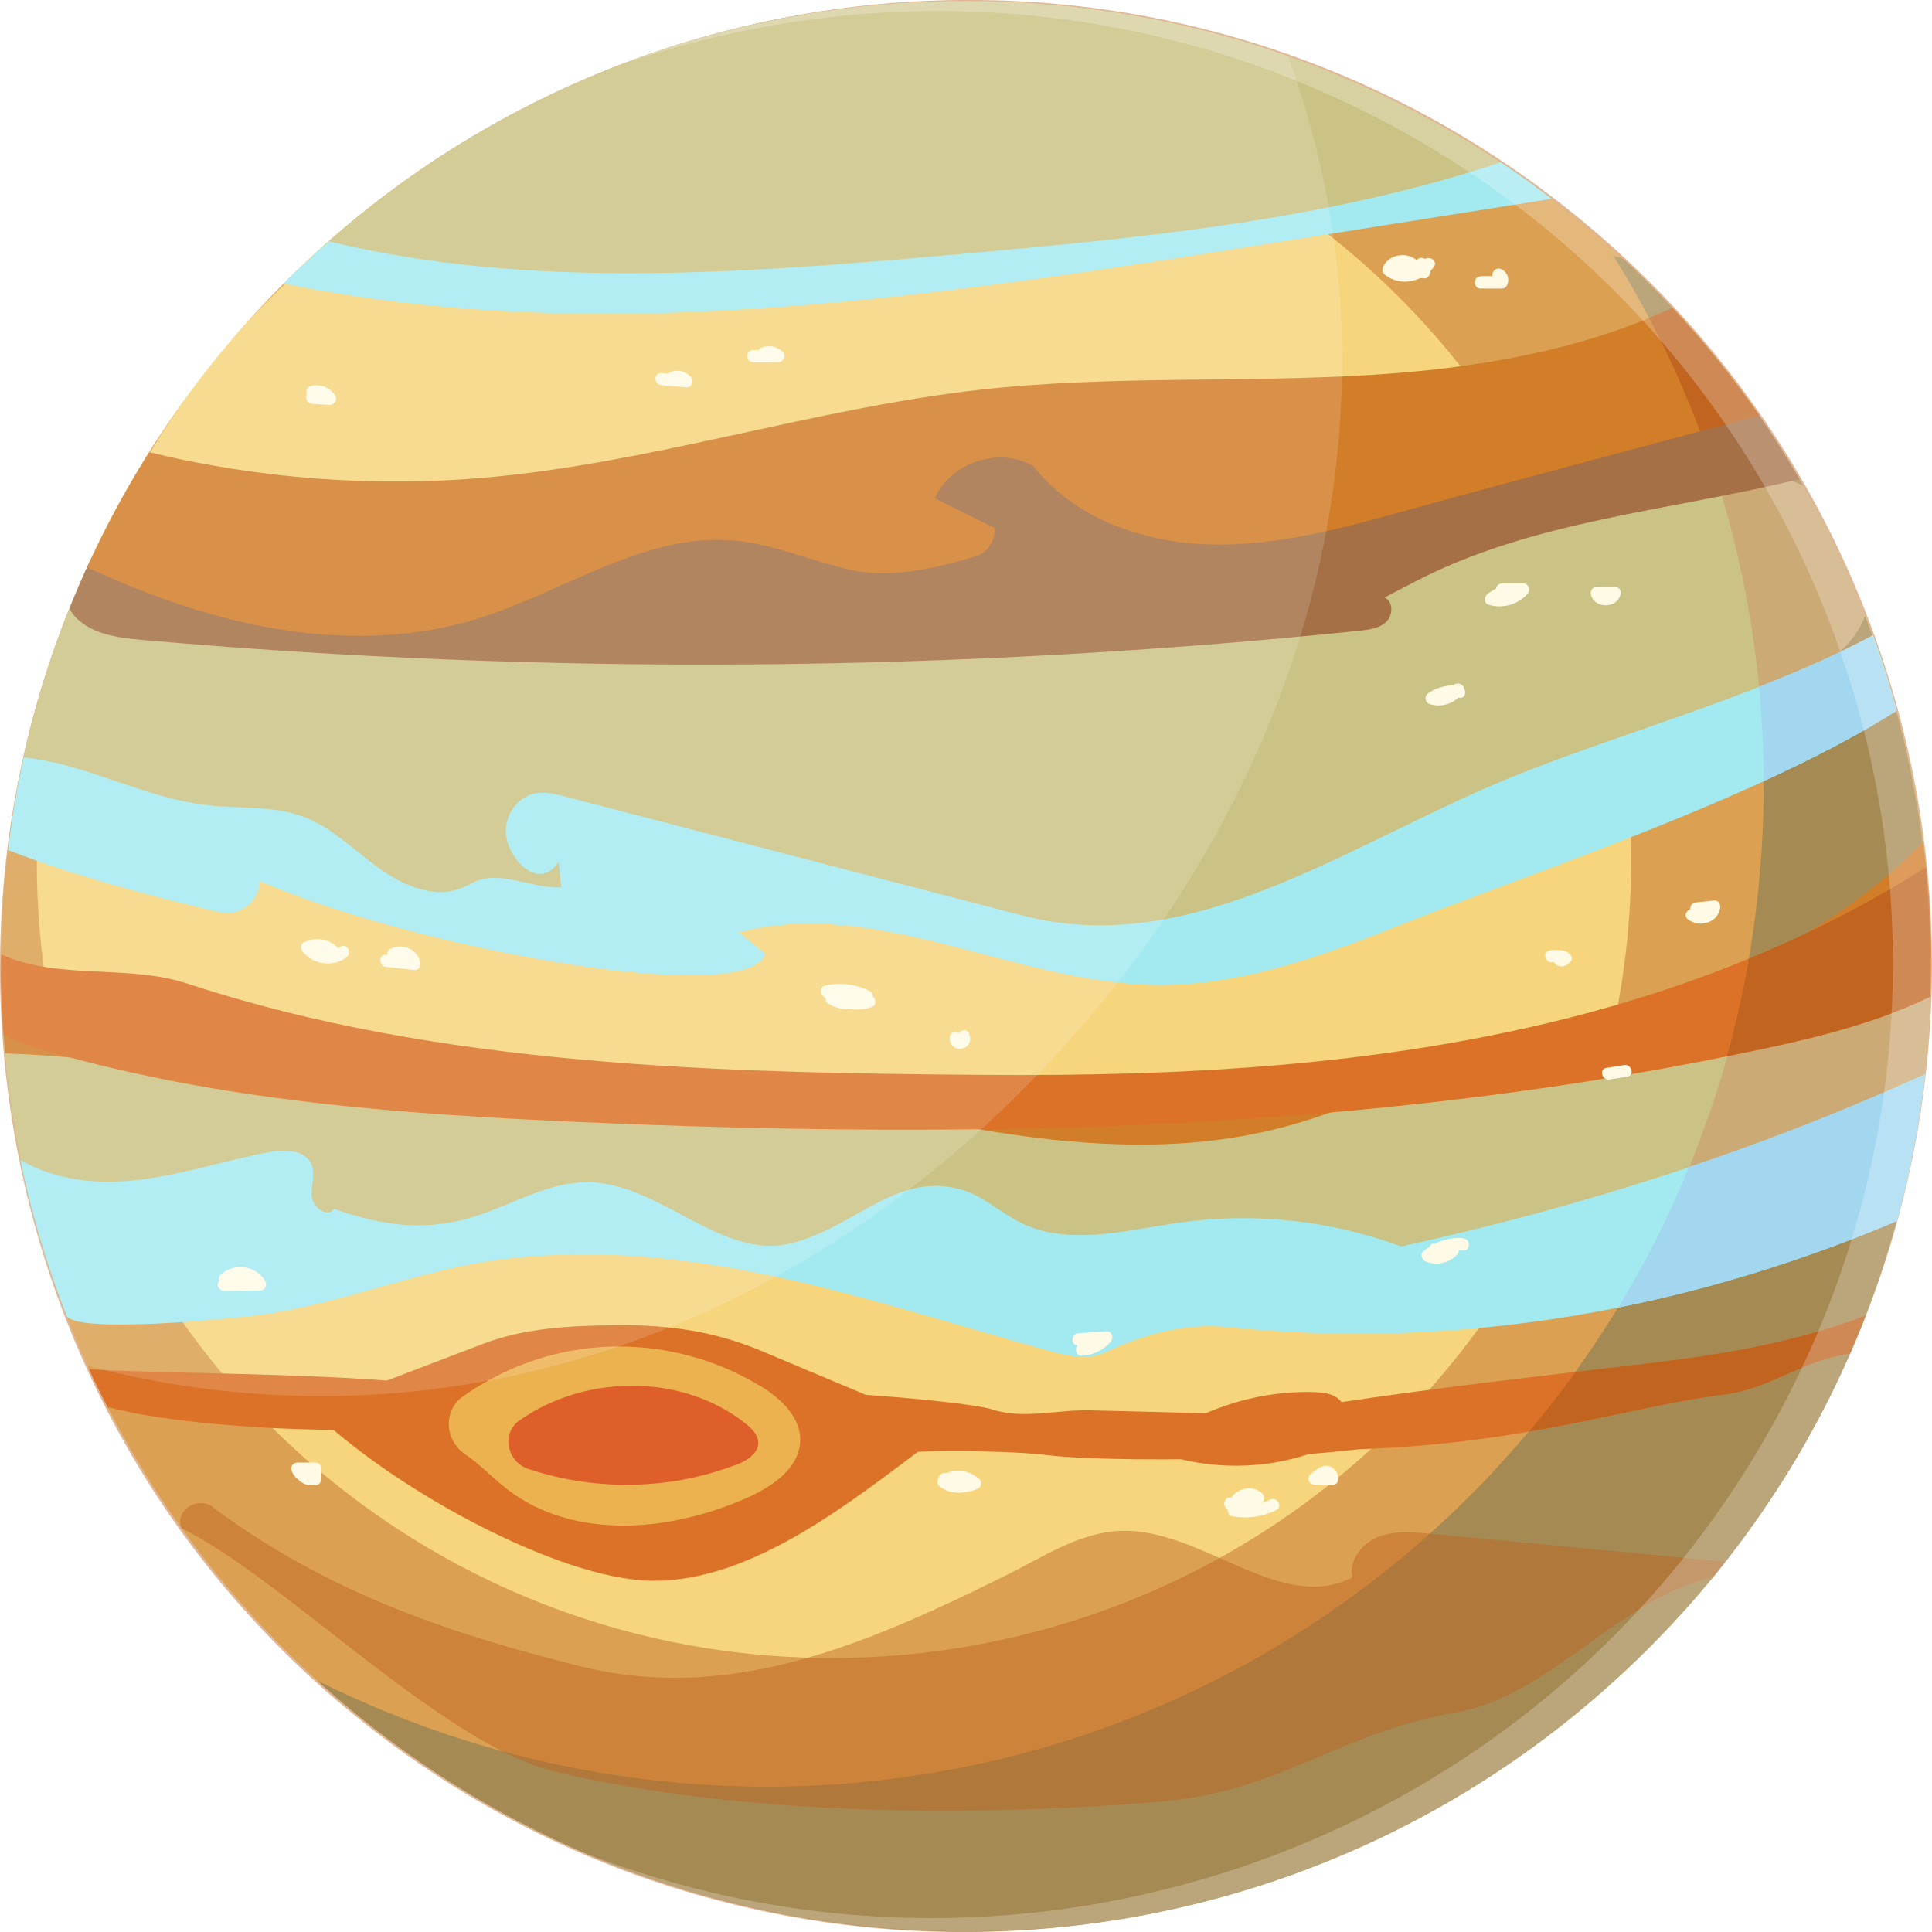 <?xml version="1.0" encoding="UTF-8"?><svg xmlns="http://www.w3.org/2000/svg" xmlns:xlink="http://www.w3.org/1999/xlink" viewBox="0 0 110 110"><defs><style>.cls-1{fill:url(#_Áåçûìÿííûé_ãðàäèåíò_883);opacity:.49;}.cls-2{fill:#d27d28;}.cls-3{fill:#fffae6;}.cls-4{fill:#cbc385;}.cls-5{fill:#bd6420;opacity:.47;}.cls-6{fill:#a3eaf0;}.cls-7{fill:#a68a53;}.cls-8{fill:#db7227;}.cls-9{isolation:isolate;}.cls-10{fill:#de5f2a;}.cls-11{fill:url(#radial-gradient);mix-blend-mode:multiply;}.cls-12{fill:#c0641f;}.cls-13{fill:#f6d57c;}.cls-14{mix-blend-mode:screen;opacity:.24;}.cls-14,.cls-15{fill:#fff;}.cls-16{fill:#ecb24f;}.cls-15{opacity:.15;}.cls-17{fill:#a3d7f0;}.cls-18{filter:url(#luminosity-noclip-2);}.cls-19{mask:url(#mask-1);}.cls-20{mask:url(#mask);}.cls-21{fill:#cbaa75;}.cls-22{fill:#a57045;}</style><filter id="luminosity-noclip-2" x="4.61" y="6.47" width="65.43" height="64.78" color-interpolation-filters="sRGB" filterUnits="userSpaceOnUse"><feFlood flood-color="#fff" result="bg"/><feBlend in="SourceGraphic" in2="bg"/></filter><filter id="luminosity-noclip-3" x="8247.11" y="-8246.74" width="-32766" height="32766" color-interpolation-filters="sRGB" filterUnits="userSpaceOnUse"><feFlood flood-color="#fff" result="bg"/><feBlend in="SourceGraphic" in2="bg"/></filter><mask id="mask-1" x="8247.11" y="-8246.74" width="-32766" height="32766" maskUnits="userSpaceOnUse"/><radialGradient id="radial-gradient" cx="-111.45" cy="-156.53" fx="-111.45" fy="-156.53" r="59.65" gradientTransform="translate(168.92 -98.65) rotate(-88.17) scale(.89 .91) skewX(12.18)" gradientUnits="userSpaceOnUse"><stop offset="0" stop-color="#fff"/><stop offset=".77" stop-color="#000"/></radialGradient><mask id="mask" x="4.61" y="6.47" width="65.43" height="64.78" maskUnits="userSpaceOnUse"><g class="cls-18"><g class="cls-19"><path class="cls-11" d="M17.38,18.09c13.87-13.33,36.04-15.92,47.66-3.98,11.62,11.93,1.06,22.71-12.21,39.19-10.89,13.53-29.62,24.86-41.24,12.92C-.03,54.28,3.51,31.42,17.38,18.09Z"/></g></g></mask><radialGradient id="_Áåçûìÿííûé_ãðàäèåíò_883" cx="-111.45" cy="-156.53" fx="-111.45" fy="-156.53" r="59.65" gradientTransform="translate(168.92 -98.65) rotate(-88.17) scale(.89 .91) skewX(12.18)" gradientUnits="userSpaceOnUse"><stop offset="0" stop-color="#fff"/><stop offset=".77" stop-color="#f3f9f7"/></radialGradient></defs><g class="cls-9"><g id="Layer_1"><circle class="cls-13" cx="55" cy="55" r="54.95"/><path class="cls-5" d="M13.53,18.97C29.44,.96,56.84-1.62,75.81,13.49c19.59,15.6,22.78,44.15,7.14,63.77-15.64,19.62-44.2,22.88-63.79,7.28C.19,69.43-3.41,42.16,10.61,22.63-6.71,46.32-2.45,79.63,20.67,98.05c23.73,18.91,58.34,14.96,77.3-8.82,18.96-23.77,15.08-58.37-8.65-77.28C66.2-6.47,32.76-3.19,13.53,18.97Z"/><path class="cls-7" d="M85.12,83.69c-17.7,18.93-44.98,23.01-67.05,12,22.22,20.16,56.32,18.86,76.99-3.08,20.83-22.11,19.56-57.21-2.63-77.85-.25-.23-.34,0-.59-.23,13.16,21.01,11.38,49.78-6.73,69.15Z"/><path class="cls-4" d="M86.09,9.69C77.24,3.61,66.54,.05,55,.05,40.75,.05,27.77,5.47,18.01,14.37c2.71,.74,5.56,1.06,8.37,1.27,17.95,1.35,35.95-1.15,53.71-4.04,2.05-.33,4.3-.83,6-1.91Z"/><path class="cls-4" d="M109.8,51.13c-8.61,5.6-18.71,8.76-28.89,10.34-11.26,1.75-22.71,1.67-34.11,1.59-15.72-.11-31.77-.29-46.68-5.15,.28,5.26,1.3,10.32,2.96,15.09,7.45,.75,15.05-1.3,22.58-2,17.71-1.64,35.49,4.29,53.19,2.53,7.63-.76,15.03-2.93,22.38-5.09,2.52-.74,5.04-1.48,7.56-2.22,.75-3.63,1.15-7.38,1.15-11.23,0-1.3-.06-2.59-.15-3.87Z"/><path class="cls-4" d="M106.05,35.38c.06-.12,.09-.25,.13-.38-.99-2.54-2.17-4.99-3.51-7.33-1.7-.81-3.69-1.03-5.58-.83-2.5,.26-4.87,1.17-7.21,2.07-3.14,1.21-6.28,2.42-9.42,3.63-2.32,.89-4.64,1.79-7.03,2.48-7.94,2.3-16.33,2.29-24.6,2.26-11.15-.03-22.29-.07-33.43-.43-3.89-.13-8.23-.53-11.24-2.72-1.67,4.07-2.87,8.37-3.52,12.86,9.38,1.6,18.77,3.2,28.15,4.8,.87,.15,1.79,.29,2.61-.03,.82-.33,1.45-1.31,1.06-2.11-.27-.56-.98-.98-.87-1.59,.12-.63,.96-.74,1.6-.68,10.64,.93,20.7,6.64,31.35,5.93,12.24-.81,22.3-9.84,34.02-13.46,2.87-.89,6.21-1.75,7.48-4.47Z"/><path class="cls-21" d="M109.78,51.15c-3.33,2.16-6.88,3.96-10.57,5.44-1,4.75-2.61,9.4-4.84,13.83,2.3-.63,4.59-1.3,6.87-1.97,2.52-.74,5.03-1.48,7.55-2.22,1.02-4.97,1.35-10.05,.99-15.09Z"/><path class="cls-21" d="M100.17,39.35c2.42-.77,4.84-1.75,5.88-3.97,.06-.12,.09-.25,.13-.37-.3-.76-.62-1.52-.95-2.28-.1-.22-.2-.44-.3-.67-.21-.46-.43-.91-.65-1.36-.18-.36-.36-.72-.54-1.08-.12-.22-.24-.44-.36-.67-.23-.43-.46-.86-.7-1.28-1.55-.74-3.34-.97-5.09-.86,1.33,4.07,2.19,8.27,2.59,12.53Z"/><path class="cls-8" d="M53.99,81.39l-10.61-4.46c-2.73-1.15-5.37-1.51-8.33-1.48-2.55,.03-5.16,.15-7.54,1.06l-9.79,3.74c4.35,4.29,13.42,9.32,18.77,9.72,6.34,.48,12.63-5.05,17.5-8.6Z"/><path class="cls-8" d="M74.84,79.26c-3.41-.1-6.84,1.06-9.49,3.21,2.84,1.17,6.1,1.3,9.03,.36,.71-.23,1.44-.55,1.89-1.15,.45-.6,.5-1.55-.07-2.04-.36-.31-.88-.36-1.36-.38Z"/><path class="cls-8" d="M56.46,80.24c1.8,.6,3.76,0,5.66,.06,2.72,.07,18.55,.46,21.27,.54-2.7,2.48-19.98,2.47-23.63,2.02-3.38-.42-12.42-.34-16.32,.75,.84-1.57,.21-4,1.97-4.29,1.32-.21,9.78,.5,11.05,.92Z"/><path class="cls-5" d="M81.43,87.32c-.99-.09-2.03-.18-2.95,.18-.93,.37-1.7,1.34-1.48,2.31-4.1,2.11-8.57-2.81-13.18-2.65-2.35,.08-4.42,1.48-6.53,2.53-7.91,3.91-15.68,7.31-24.24,5.18-6.9-1.72-14.2-4.02-20.95-9.07-.81-.6-2.05,.09-1.81,1.07,.01,.05,.03,.1,.06,.14,5.93,2.96,14.91,12.37,21.32,13.88,10.52,2.48,23.51,2.58,34.28,1.7,7.02-.57,10.09-3.89,17.02-5.11,5.27-.93,9.36-6.57,14.57-7.68,.24-.29,.46-.58,.69-.88-5.6-.53-11.19-1.07-16.79-1.6Z"/><path class="cls-8" d="M6.12,80.11c5.27,1.43,18.32,1.79,20.73,.54,5.03-2.61-16.13-2.31-21.78-2.69,.33,.73,.69,1.44,1.05,2.15Z"/><path class="cls-8" d="M95.45,77.42c-6.24,.81-23.59,2.52-29.55,4.56,16.53,1.97,25.35-1.75,32.26-2.59,2.58-.31,4.59-2.01,7.17-2.32,.31-.72,.61-1.44,.89-2.17-3.42,1.32-7.13,2.05-10.77,2.52Z"/><path class="cls-6" d="M79.76,70.96c-4-1.48-8.37-1.95-12.6-1.35-3.05,.43-6.31,1.36-9.06,0-1.18-.59-2.17-1.57-3.45-1.9-3.68-.97-5.89,2.13-9.58,3.07-3.97,1.01-7.44-3.4-11.54-3.47-2.21-.04-4.21,1.19-6.31,1.89-2.83,.94-5.39,.63-8.2-.38-.33,.54-1.21-.05-1.26-.68-.06-.63,.22-1.31-.04-1.88-.38-.82-1.54-.82-2.43-.66-2.83,.54-5.59,1.51-8.46,1.67-1.95,.11-4.02-.26-5.67-1.23,.62,3.05,1.51,6,2.61,8.84,.43,1.11,9.59,.17,10.77,.02,4.84-.6,9.36-2.64,14.15-3.21,10.78-1.29,20.6,2.32,30.77,5.15,1.02,.29,2.11,.59,3.13,.29,.1-.03,.2-.07,.3-.11,2.22-1.05,4.59-1.71,7.03-1.46,13.05,1.33,26.01-.92,38.09-6.04,.74-2.71,1.28-5.5,1.6-8.36-9.58,4.36-19.45,7.53-29.84,9.81Z"/><path class="cls-2" d="M.28,59.97c.42,.02,.84,.04,1.26,.06,10.59,.49,21.35,5.06,31.47,1.9-11.21-.88-22.3-3.17-32.95-6.75,0,1.62,.09,3.21,.23,4.79Z"/><path class="cls-2" d="M109.94,54.51c-.02-2.23-.18-4.42-.45-6.57-5.56,5.79-13.75,9.15-21.76,10.93-10.31,2.29-13.79,9.22-34.66,4.92,15.9-1.64,35.53-2.16,50.82-6.83,2.08-.64,4.2-1.37,6.06-2.45Z"/><path class="cls-6" d="M106.64,36.17c-6.13,3.29-13.33,5.24-19.81,7.77-9.61,3.74-18.65,10.78-28.63,8.18-8.68-2.26-17.36-4.51-26.03-6.77-.52-.13-1.06-.27-1.59-.2-1.2,.16-2.03,1.52-1.72,2.69,.37,1.39,1.92,2.79,2.94,1.24,.05,.48,.11,.96,.16,1.44-1.76,.08-3.58-1.07-5.11-.23-.63,.35-1.34,.57-2.06,.49-3.13-.33-4.79-3.25-7.49-4.27-1.71-.65-3.61-.46-5.44-.66-2.61-.29-5.05-1.38-7.57-2.12-.95-.28-1.95-.5-2.94-.61-.38,1.73-.68,3.49-.89,5.28,3.86,1.5,8.08,2.61,12.03,3.54,1.15,.27,2.26-.57,2.3-1.75v-.02c9.08,3.93,27.88,7.24,28.78,4.13-.5-.4-1-.81-1.5-1.21,7.8-2.06,15.72,2.91,23.78,2.99,4.8,.05,9.43-1.64,13.88-3.41,7.9-3.14,20.34-7.18,28.27-12.21-.4-1.45-.84-2.89-1.35-4.29Z"/><path class="cls-22" d="M102.44,27.27c-.99-1.68-2.05-3.32-3.21-4.88-8.16,2.56-16.51,4.57-24.99,4.04-6.21-.39-12.44-2.14-18.58-1.1-4.55,.77-14.33,.74-18.62,2.42-11.46,4.49-20.13,7.85-31.89,4.13-.42,.91-.81,1.82-1.19,2.76,.1,.19,.21,.37,.36,.52,.97,.98,2.46,1.16,3.83,1.28,23.03,2.03,46.26,1.85,69.26-.53,.54-.06,1.13-.13,1.52-.51,.39-.38,.4-1.17-.1-1.38,.56-.29,1.12-.59,1.69-.88,6.73-3.52,14.55-4.05,21.93-5.86Z"/><path class="cls-2" d="M95.19,17.54c-5.31,2.47-11.31,3.45-17.19,3.81-7.36,.45-14.78,.02-22.11,.83-9.54,1.06-18.77,4.19-28.33,5.02-6.38,.55-12.84,.05-19.06-1.45-1.32,2.09-2.5,4.28-3.53,6.56,1.95,.89,3.94,1.7,5.99,2.34,5.23,1.64,10.94,2.2,16.17,.59,4.95-1.52,9.56-4.94,14.71-4.46,2.27,.21,4.39,1.18,6.61,1.67,2.22,.5,4.92-.1,7.1-.78,.67-.21,1.14-.91,1.08-1.61-1.13-.56-2.27-1.12-3.4-1.69,.88-2.05,3.7-2.97,5.61-1.83,2.34,2.99,6.29,4.37,10.09,4.46s7.53-.93,11.19-1.95c6.68-1.85,13.36-3.59,20.04-5.4-1.5-2.16-3.15-4.2-4.94-6.12Z"/><path class="cls-6" d="M70.53,14.14c5.94-.94,11.88-1.88,17.82-2.82-.95-.72-1.91-1.42-2.9-2.08-9.96,3.33-20.68,4.32-31.21,5.26-11.82,1.05-24.13,2.01-35.51-.76-.88,.78-1.75,1.57-2.58,2.4,17.63,3.62,36.39,.84,54.39-2Z"/><path class="cls-17" d="M96.17,66.43c-1.12,2.75-2.46,5.42-4.03,8.01,5.4-1.08,10.7-2.74,15.85-4.92,.03-.09,.06-.19,.08-.28,.08-.28,.14-.57,.22-.85,.15-.59,.28-1.17,.41-1.76,.04-.17,.07-.34,.11-.52,.33-1.64,.59-3.29,.78-4.94-4.4,2-8.87,3.74-13.41,5.27Z"/><path class="cls-17" d="M106.6,36.19c-2.05,1.1-4.23,2.04-6.45,2.91,.17,1.78,.27,3.58,.27,5.37,2.73-1.26,5.32-2.58,7.55-3.99-.39-1.45-.85-2.88-1.37-4.29Z"/><path class="cls-16" d="M43.23,78.87c1.17,.71,2.36,1.78,2.33,3.15-.03,1.55-1.57,2.61-2.99,3.24-4.38,1.96-9.88,2.46-13.68-.46-.82-.63-1.53-1.4-2.39-1.99,0,0-.02-.01-.03-.02-1.16-.8-1.25-2.48-.1-3.29,1.91-1.35,4.13-2.27,6.44-2.64,3.56-.58,7.32,.15,10.4,2.01Z"/><path class="cls-10" d="M41.92,83.39c-3.76,1.45-8.03,1.52-11.85,.24-1.22-.41-1.54-2.03-.49-2.76,3.74-2.63,9.27-2.69,12.88,.19,.35,.28,.7,.63,.71,1.08,0,.63-.66,1.03-1.25,1.26Z"/><path class="cls-8" d="M56.26,61.2c-15.3-.11-31.24-.48-45.56-5.19-3.46-1.14-7.34-.18-10.63-1.67,0,.22-.02,.44-.02,.66,0,1.31,.06,2.6,.15,3.88,.8,.43,1.68,.73,2.55,.98,9.78,2.82,20.02,3.57,30.19,4.02,22.65,1,45.54,.57,67.7-4.22,3.17-.69,6.38-1.51,9.27-2.93,.02-.58,.04-1.15,.04-1.73,0-1.9-.1-3.78-.29-5.63-6.28,4.01-13.35,6.84-20.6,8.65-10.69,2.67-21.79,3.26-32.81,3.18Z"/><path class="cls-12" d="M96.79,24.56c1.11-.3,2.23-.59,3.34-.9-1.5-2.16-3.15-4.2-4.94-6.12-.43,.2-.87,.37-1.3,.55,1.11,2.1,2.08,4.26,2.9,6.46Z"/><path class="cls-12" d="M105.33,77.07c.31-.72,.61-1.44,.89-2.17-3.42,1.32-7.13,2.05-10.77,2.52-1.42,.19-3.43,.42-5.74,.69-.84,1.16-1.72,2.29-2.66,3.4,4.45-.77,7.98-1.73,11.11-2.11,2.58-.31,4.59-2.01,7.17-2.32Z"/><path class="cls-12" d="M109.62,49.4c-3.17,2.02-6.54,3.74-10.04,5.18-.32,1.86-.74,3.71-1.25,5.55,.77-.16,1.54-.3,2.31-.47,3.16-.68,6.37-1.5,9.25-2.91,.07-2.45-.01-4.9-.26-7.34Z"/><path class="cls-3" d="M86.32,33.25c-.6,.02-1.14,.19-1.62,.56-.22,.17-.23,.55,.08,.63,.8,.22,1.63-.01,2.19-.63,.2-.22,.07-.59-.24-.59-.41,0-.81,0-1.22,0-.44,0-.44,.69,0,.69,.41,0,.81,0,1.22,0-.08-.2-.16-.39-.24-.59-.4,.44-.94,.61-1.52,.45,.03,.21,.05,.42,.08,.63,.38-.29,.79-.45,1.27-.47,.44-.01,.44-.7,0-.69Z"/><path class="cls-3" d="M91.94,33.41c-.34,0-.69,0-1.03,0-.23,0-.38,.22-.33,.44,.19,.82,1.51,.82,1.68-.01,.09-.43-.58-.62-.66-.18-.03,.16-.31,.18-.35,.01-.11,.15-.22,.29-.33,.44,.34,0,.69,0,1.03,0,.44,0,.44-.69,0-.69Z"/><path class="cls-3" d="M83.1,39.04c-.63-.08-1.24,.07-1.77,.42-.25,.16-.21,.54,.08,.63,.73,.22,1.45-.06,1.89-.67,.26-.36-.34-.71-.6-.35-.26,.37-.69,.48-1.11,.36,.03,.21,.05,.42,.08,.63,.44-.29,.89-.39,1.42-.33,.44,.05,.44-.64,0-.69Z"/><path class="cls-3" d="M37.66,21.94c.48,.04,.96,.07,1.43,.11,.32,.02,.43-.38,.24-.59-.3-.33-.73-.44-1.15-.28-.41,.16-.23,.83,.18,.66,.19-.08,.33-.06,.48,.1,.08-.2,.16-.39,.24-.59-.48-.04-.96-.07-1.43-.11-.44-.03-.44,.66,0,.69Z"/><path class="cls-3" d="M42.9,20.63c.47,0,.95,0,1.42-.01,.29,0,.47-.38,.24-.59-.32-.3-.72-.4-1.15-.26-.42,.14-.24,.81,.18,.66,.19-.06,.32-.06,.47,.08,.08-.2,.16-.39,.24-.59-.47,0-.95,0-1.42,.01-.44,0-.44,.69,0,.69Z"/><path class="cls-3" d="M17.76,22.99c.34,.02,.69,.04,1.03,.06,.26,.01,.44-.31,.3-.52-.32-.48-.84-.7-1.4-.55-.43,.11-.25,.78,.18,.66,.25-.07,.48,0,.62,.23,.1-.17,.2-.35,.3-.52-.34-.02-.69-.04-1.03-.06-.44-.02-.44,.67,0,.69Z"/><path class="cls-3" d="M47.16,57.14c.78,.49,1.72,.39,2.42-.18,.16-.14,.12-.45-.07-.54-.81-.39-1.66-.5-2.53-.31-.25,.05-.33,.4-.15,.58,.75,.71,1.78,.97,2.77,.66,.42-.13,.24-.8-.18-.66-.75,.23-1.53,.06-2.1-.49-.05,.19-.1,.38-.15,.58,.69-.15,1.37-.07,2,.24-.02-.18-.05-.36-.07-.54-.46,.38-1.09,.39-1.59,.07-.38-.24-.72,.36-.35,.6Z"/><path class="cls-3" d="M54.07,59.1c.05,1.03,1.52,.66,1.09-.27-.19-.4-.78-.05-.6,.35,.07-.03,.13-.05,.2-.08-.02-.44-.71-.44-.69,0Z"/><path class="cls-3" d="M96.09,52.33c.64,.51,1.69,.24,1.85-.62,.04-.2-.09-.46-.33-.44-.35,.04-.7,.07-1.05,.11-.44,.04-.44,.73,0,.69,.35-.04,.7-.07,1.05-.11-.11-.15-.22-.29-.33-.44-.06,.29-.43,.53-.7,.32-.34-.28-.83,.21-.49,.49Z"/><path class="cls-3" d="M89.32,54.32c-.22-.35-.96-.27-.91,.22,.07,.6,.72,.62,1.03,.19,.15-.2-.02-.43-.21-.51-.34-.14-.65-.16-1.01-.1-.44,.07-.25,.74,.18,.66,.24-.04,.42,0,.64,.1-.07-.17-.14-.34-.21-.51,.05,0,.11-.01,.16-.02,.03,.08,.07,.16,.1,.24l-.39,.05c.23,.38,.83,.03,.6-.35Z"/><path class="cls-3" d="M17.97,54.56c.35,0,.7,.01,1.05,.02,.31,0,.44-.37,.24-.59-.52-.55-1.28-.67-1.95-.34-.22,.11-.2,.38-.07,.54,.59,.74,1.72,.89,2.48,.32,.35-.26,0-.86-.35-.6-.53,.4-1.23,.31-1.64-.21-.02,.18-.05,.36-.07,.54,.4-.19,.82-.08,1.12,.23,.08-.2,.16-.39,.24-.59-.35,0-.7-.01-1.05-.02-.44,0-.44,.68,0,.69Z"/><path class="cls-3" d="M21.98,55.05c.54,.06,1.08,.12,1.62,.18,.23,.03,.38-.24,.33-.44-.18-.76-1-1.1-1.69-.78-.4,.18-.05,.78,.35,.6,.3-.14,.61,.08,.68,.37l.33-.44c-.54-.06-1.08-.12-1.62-.18-.44-.05-.44,.64,0,.69Z"/><path class="cls-3" d="M61.58,77.19c.66-.03,1.23-.3,1.66-.8,.18-.21,.08-.61-.24-.59l-1.61,.11c-.44,.03-.44,.72,0,.69,.54-.04,1.08-.07,1.61-.11-.08-.2-.16-.39-.24-.59-.31,.37-.69,.57-1.17,.6-.44,.02-.44,.71,0,.69Z"/><path class="cls-3" d="M83.29,70.49c-.84-.05-1.61,.22-2.25,.76-.22,.18-.06,.49,.15,.58,.63,.25,1.33,.08,1.78-.41,.2-.22,.06-.58-.24-.59-.35,0-.69-.02-1.04-.03-.44-.01-.44,.68,0,.69,.35,0,.69,.02,1.04,.03-.08-.2-.16-.39-.24-.59-.31,.33-.7,.4-1.11,.24l.15,.58c.51-.42,1.12-.59,1.77-.55,.44,.03,.44-.66,0-.69Z"/><path class="cls-3" d="M12.78,72.52c-.11,.15-.22,.3-.33,.46-.16,.22,.06,.52,.3,.52,.69,0,1.37-.01,2.06-.02,.26,0,.42-.29,.3-.52-.51-.92-1.78-1.09-2.54-.39-.33,.3,.16,.79,.49,.49,.44-.41,1.17-.27,1.45,.25,.1-.17,.2-.35,.3-.52-.69,0-1.37,.01-2.06,.02,.1,.17,.2,.35,.3,.52,.11-.15,.22-.3,.33-.46,.26-.36-.34-.7-.6-.35Z"/><path class="cls-3" d="M53.52,84.43c.6,.57,1.43,.68,2.17,.32,.19-.1,.23-.4,.07-.54-.62-.56-1.54-.64-2.22-.14-.21,.16-.23,.44,0,.6,.46,.31,.97,.39,1.5,.27,.43-.1,.25-.76-.18-.66-.36,.08-.67,0-.97-.2v.6c.43-.32,.98-.34,1.39,.03,.02-.18,.05-.36,.07-.54-.46,.23-.97,.14-1.34-.21-.32-.31-.81,.18-.49,.49Z"/><path class="cls-3" d="M91.64,61.46c.34-.05,.67-.11,1.01-.16,.44-.07,.25-.73-.18-.66-.34,.05-.67,.11-1.01,.16-.44,.07-.25,.73,.18,.66Z"/><path class="cls-3" d="M80.3,15.01c-.34-.02-.68-.04-1.02-.07-.45-.03-.43,.64,0,.69,.6,.07,1.2,.15,1.8,.22,.15,.02,.29-.12,.33-.25,.1-.32,.02-.63-.25-.84-.35-.27-.84,.22-.49,.49,.02,.06,.05,.11,.07,.16,.11-.08,.22-.17,.33-.25-.6-.07-1.2-.15-1.8-.22v.69c.34,.02,.68,.04,1.02,.07,.44,.03,.44-.66,0-.69Z"/><path class="cls-3" d="M80.92,15.12c-.45-.81-1.77-.8-2.17,.07-.08,.19-.04,.35,.12,.47,.88,.67,2.14,.4,2.77-.47,.26-.36-.34-.7-.6-.35-.43,.59-1.27,.64-1.83,.22,.04,.16,.08,.31,.12,.47,.18-.39,.76-.46,.98-.07,.22,.39,.81,.04,.6-.35Z"/><path class="cls-3" d="M85.51,15.72c-.4,0-.8,0-1.2,0v.69c.4,0,.8,0,1.2,0,.16,0,.29-.11,.33-.25,.1-.34-.03-.67-.35-.83-.4-.2-.74,.39-.35,.6,.01,.02,.02,.04,.03,.06,.11-.08,.22-.17,.33-.25-.4,0-.8,0-1.2,0-.44,0-.44,.69,0,.69,.4,0,.8,0,1.2,0,.44,0,.44-.69,0-.69Z"/><path class="cls-3" d="M71.24,85.27c-.4,0-.8,0-1.2-.01-.39,0-.47,.58-.09,.68,.7,.19,1.35,.03,1.92-.41,.15-.11,.12-.37,0-.49-.79-.76-2.12,0-1.96,1.05,.02,.11,.14,.22,.24,.24,.88,.15,1.71,.04,2.51-.35,.4-.19,.05-.79-.35-.6-.62,.3-1.3,.4-1.98,.28,.08,.08,.16,.16,.24,.24-.06-.39,.55-.63,.81-.38v-.49c-.37,.29-.81,.35-1.25,.23-.03,.23-.06,.45-.09,.68,.4,0,.8,0,1.2,.01,.44,0,.44-.68,0-.69Z"/><path class="cls-3" d="M75.03,83.63c-.12,.09-.25,.17-.37,.26-.28,.19-.18,.63,.17,.64,.34,0,.68,.02,1.02,.03,.14,0,.31-.11,.33-.25,.09-.59-.51-1.1-1.06-.74-.37,.25-.02,.84,.35,.6,.01-.01,.03-.03,.04-.04,.11-.08,.22-.17,.33-.25-.34,0-.68-.02-1.02-.03,.06,.21,.12,.43,.17,.64,.12-.09,.25-.17,.37-.26,.36-.25,.02-.85-.35-.6Z"/><path class="cls-3" d="M17.12,84.36c.29,.21,.59,.25,.93,.18,.15-.03,.25-.19,.25-.33,0-.2,0-.4,0-.6,0-.19-.16-.35-.34-.34-.34,0-.69,0-1.03,0-.22,0-.4,.22-.33,.44,.18,.61,.93,.92,1.46,.52,.35-.26,0-.86-.35-.6-.16,.12-.38,.12-.45-.11-.11,.15-.22,.29-.33,.44,.34,0,.69,0,1.03,0-.11-.11-.23-.23-.34-.34,0,.2,0,.4,0,.6,.08-.11,.17-.22,.25-.33-.16,.04-.3,0-.4-.11-.36-.27-.7,.33-.35,.6Z"/><path class="cls-14" d="M33.51,105.59c6.6,2.81,13.87,4.37,21.49,4.37,30.35,0,54.95-24.6,54.95-54.95S85.35,.05,55,.05c-6.91,0-13.52,1.29-19.61,3.62C49.26-1.13,64.99-.41,78.94,6.99c26.57,14.09,36.59,46.97,22.37,73.44-13.16,24.49-42.44,34.89-67.8,25.16Z"/><path class="cls-15" d="M.05,55c0,8.12,1.78,15.83,4.94,22.77,19.64,5.12,39.75-1.37,54.64-17.17,15.28-16.22,20.85-37.94,13.7-57.41C67.59,1.16,61.43,.05,55,.05,24.65,.05,.05,24.65,.05,55Z"/><g class="cls-20"><path class="cls-1" d="M17.38,18.09c13.87-13.33,36.04-15.92,47.66-3.98,11.62,11.93,1.06,22.71-12.21,39.19-10.89,13.53-29.62,24.86-41.24,12.92C-.03,54.28,3.51,31.42,17.38,18.09Z"/></g></g></g></svg>